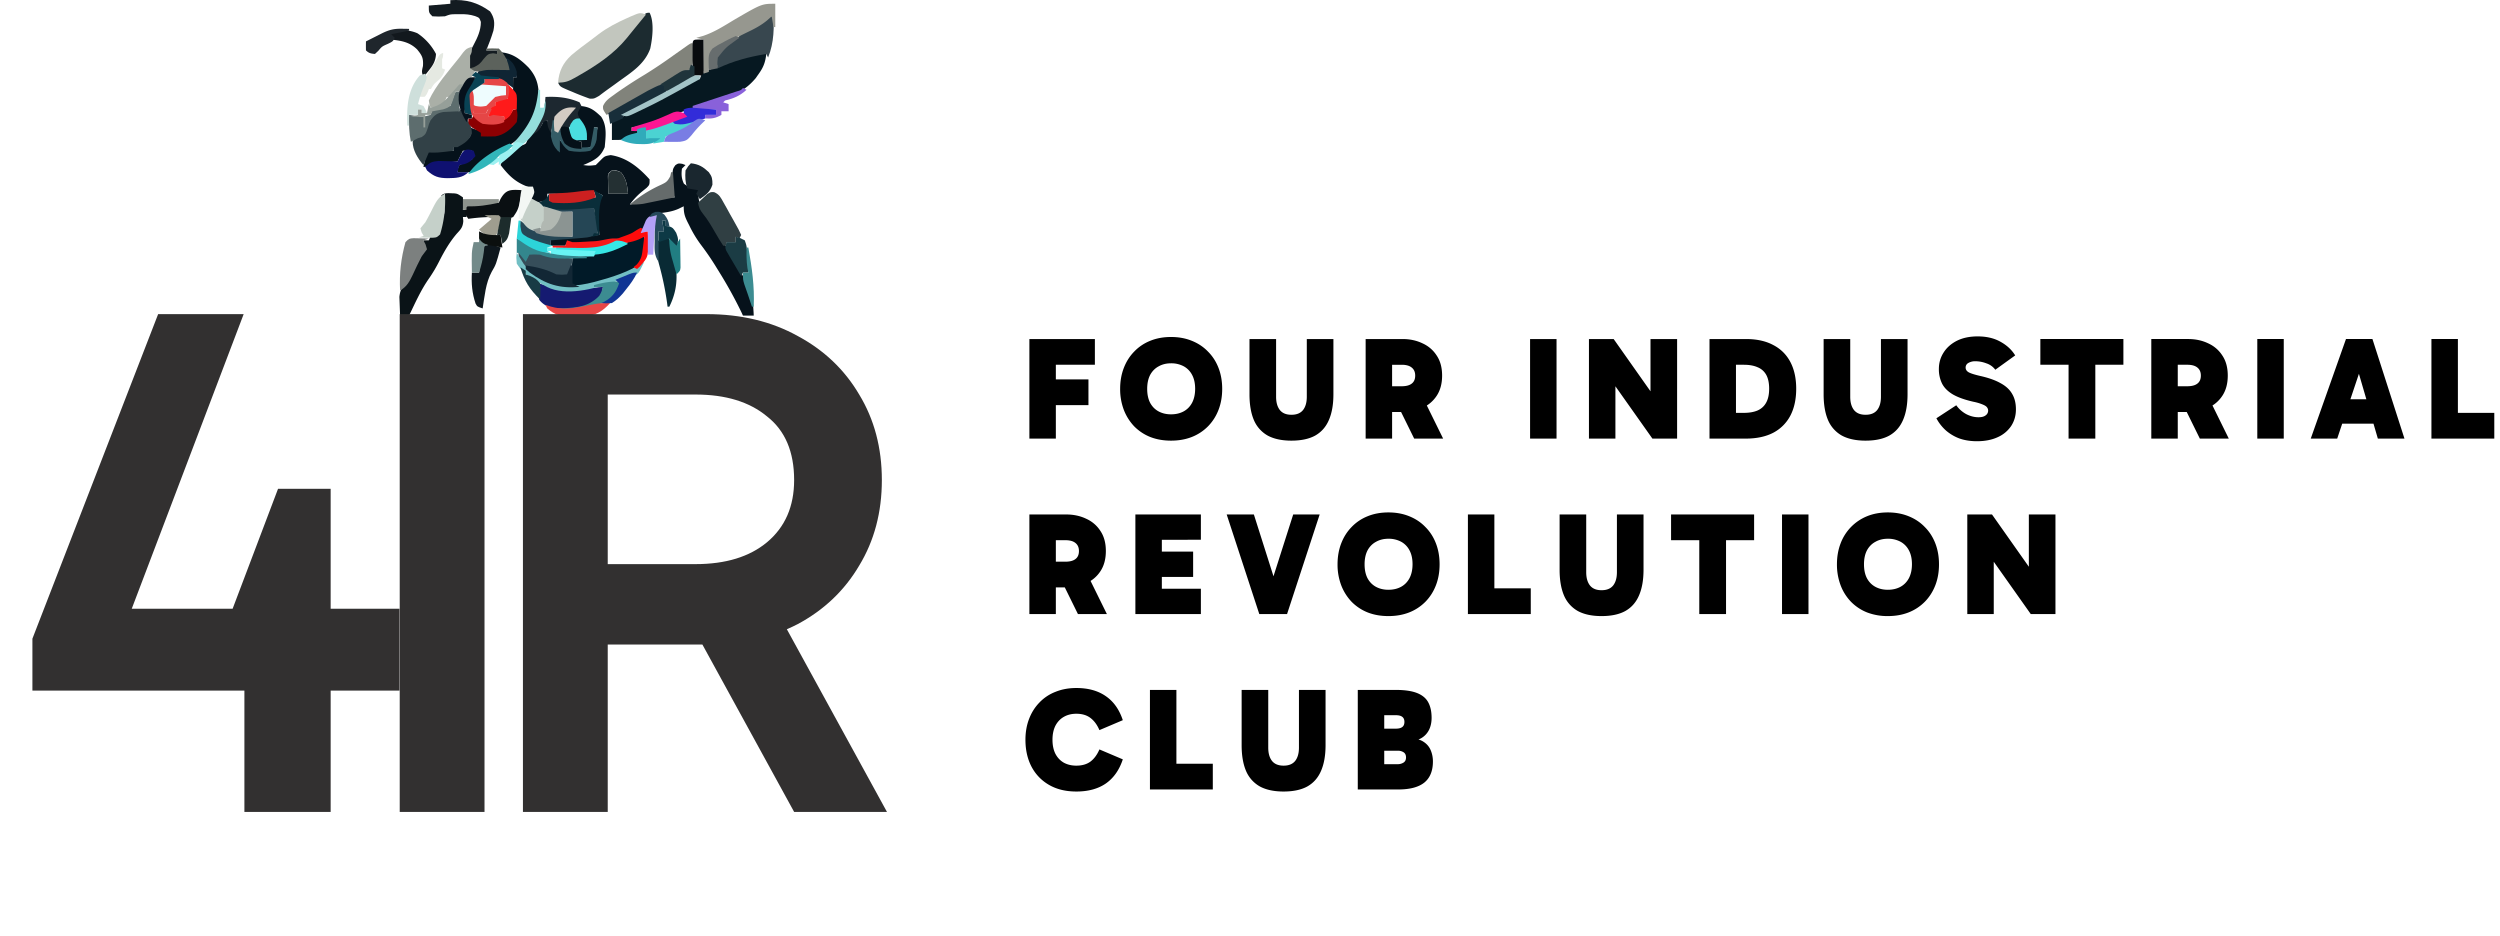 <svg xmlns="http://www.w3.org/2000/svg" width="171" height="64" fill="none"><path fill="#06121B" d="M39.645 7.245c.694.05.985.27 1.473.735.417.625.311 1.355.245 2.084-.268.65-.658.868-1.275 1.145l-.198.081c.404.052.404.052.86 0l.307-.306c.306-.307.306-.307.713-.376 1.1.168 1.93.848 2.663 1.663 0 .368 0 .368-.202.574l-.266.215a4.7 4.7 0 0 0-.882.927l.242-.045 1.085-.2.381-.07.366-.068.337-.062c.29-.045.29-.045.658-.045l-.122-.245a16 16 0 0 1-.031-.85l-.01-.464c.04-.402.04-.402.21-.643.199-.127.199-.127.468-.089l.222.084-.245.246c-.044.395-.037.655.13 1.019.34.296.657.296 1.097.329l-.067.216c-.13.645.22 1.231.555 1.76q.225.33.454.659c.498.727.941 1.48 1.376 2.246l.204.354c1.072 1.904 1.072 1.904 1.131 2.932l.021.312.01.225h-.737l-.131-.285a30 30 0 0 0-1.534-2.765l-.201-.326a18 18 0 0 0-.977-1.427 8 8 0 0 1-.825-1.357l-.114-.223c-.202-.406-.27-.63-.27-1.095l-.345.168c-.404.18-.774.239-1.213.292-.349.047-.349.047-.652.153-.236.362-.236.362-.344.627-.327.513-.949.749-1.498.966-.376.079-.72.104-1.105.123l-.123.123c-.381.046-.767.057-1.15.076l-.327.02-.314.016-.288.015c-.254-.005-.254-.005-.622-.127l-.123.245h-.982v-.49l3.315-.246c-.055-.704-.055-.704-.114-1.408-.049-.729-.049-.729.173-1.114l.187-.175c-.372-.218-.582-.266-1.006-.199-.93.119-1.865.086-2.8.077v.735q-.122-.12-.246-.245l-.238.061-.254.062-.368-.245.123-.736-.234-.069c-.909-.307-1.398-.77-1.976-1.525.146-.436.29-.53.652-.804l.29-.223c.286-.199.286-.199.56-.334.236-.092.236-.092.324-.332.202-.392.538-.6.875-.881.169-.264.169-.264.246-.49h.245l.737 2.084V9.45l.737.736q.364.027.729.03l.402.01.342-.04c.234-.35.303-.542.384-.942l.062-.3.045-.23h-.245l.015.4c-.022.654-.022.654-.26.95-.323.091-.323.091-.615.122v-.49l-.49-.123h.859c-.135-.61-.268-1.067-.614-1.594l-.123-.367q.12-.182.245-.368m2.21 4.413c-.28.225-.28.225-.27.564l.009.37.015.66h1.35c-.056-.576-.116-1.018-.49-1.471-.306-.131-.306-.131-.614-.123"/><path fill="#061821" d="M52.415 3.69c-.063.555-.189.903-.514 1.356l-.213.303c-.597.705-1.164 1.026-2.029 1.302l-.3.1q-.47.157-.943.31l-1.236.41-.301.1a35 35 0 0 0-2.11.778c-.51.185-1.029.286-1.564.367v.245h.614c-.265.265-.425.328-.775.445l-.282.096c-.293.072-.293.072-.907.072V8.348l.614-.306.41-.205q.45-.226.903-.448 1.56-.773 3.093-1.597l.286-.152.254-.137c.21-.097.21-.097.456-.097l.123-.368c.235-.139.235-.139.542-.268l.338-.144.356-.147.346-.148c.945-.397 1.804-.684 2.839-.641"/><path fill="#05121B" d="M34.119 3.567c.888.037 1.414.43 2.032 1.049.63.714.719 1.338.7 2.262-.093 1.117-.727 1.98-1.543 2.719-.388.317-.802.542-1.244.774-.656.384-1.37.872-1.91 1.41q-.43.008-.86 0c.008-.223.008-.223.123-.49q.428-.191.86-.369c.166-.353.166-.353 0-.613h-.614l-.115.23-.253.506q-.425.046-.852.061c-.625-.011-.625-.011-1.113.307h-.368l.245-1.104h1.842v-.245c.28-.189.57-.355.864-.523.277-.196.277-.196.276-.543l-.035-.282.315.115c.428.132.839.192 1.282.253l.122.122.624-.24c.32-.173.506-.325.727-.618a5.5 5.5 0 0 0 .038-.935l-.003-.252c-.008-.464-.008-.464-.158-.897-.016-.328-.005-.652 0-.98h.246c-.28-.77-.5-1.198-1.228-1.594z"/><path fill="#1C2B30" d="M44.433.87c.33.657.195 1.75.044 2.453-.387 1.08-1.3 1.63-2.2 2.282l-.236.173q-.23.166-.46.33-.306.221-.604.45c-.35.197-.35.197-.647.188-.408-.147-.81-.302-1.207-.474l-.237-.098c-.577-.247-.577-.247-.715-.523l.33-.13a12.9 12.9 0 0 0 3.354-2.076l.36-.281c.426-.355.75-.772 1.083-1.213.828-1.08.828-1.08 1.135-1.08"/><path fill="#0A1317" d="M31.048 13.224c.247.028.247.028.615.273.023.444.023.444 0 .858h.246v.49h-.246l.027.273c-.034.433-.167.56-.457.877-.494.584-.837 1.183-1.183 1.86a10 10 0 0 1-.72 1.212c-.547.782-.935 1.664-1.35 2.52h-.614a2590.652 2590.652 0 0 0-.048-1.28c.057-.522.195-.66.539-1.048.21-.342.396-.695.583-1.05l.153-.28.144-.272q.066-.12.131-.245c.124-.27.124-.27.094-.728v-.245h.368l.095-.204c.24-.454.547-.865.843-1.285.244-.509.11-.847-.032-1.369l-.046-.207c.23-.23.552-.144.858-.15"/><path fill="#011A28" d="M44.065 16.194c.07 1.328.07 1.328-.369 1.839-.606.62-1.27.842-2.087 1.103l-.313.112c-.775.264-1.448.287-2.266.256l.123-1.84.898-.152a11.2 11.2 0 0 0 3.388-1.201c.257-.117.257-.117.626-.117"/><path fill="#324147" d="m31.417 7.367.246.368.253.368c.235.362.36.594.36 1.027-.18.476-.54.696-.981.934h-.246v.246c-1.155.14-1.155.14-1.719.122l-.368.858c-.389-.461-.737-1.006-.737-1.624.123-.215.123-.215.407-.368.411-.267.502-.524.704-.958.161-.327.306-.518.608-.727.496-.13.984-.184 1.473 0z"/><path fill="#C2C6BE" d="M44.188.993q-.402.495-.808.988-.256.31-.506.625c-.894 1.095-2.08 1.876-3.298 2.57l-.253.145c-.426.235-.655.33-1.152.33.058-.774.34-1.354.914-1.878.43-.363.88-.7 1.334-1.033q.264-.196.524-.4c.61-.46 1.252-.791 1.948-1.102l.26-.117c.623-.266.623-.266 1.037-.128"/><path fill="#81837B" d="M47.38 2.954q.01.357.015.713l.01.4c-.025.358-.025.358-.27.726-.206.125-.206.125-.448.236-.503.238-.987.5-1.471.776l-.255.143q-.625.354-1.248.711c-.733.421-1.464.833-2.227 1.199-.245-.368-.245-.368-.238-.604.168-.37.41-.522.737-.76l.195-.143a32 32 0 0 1 1.91-1.24 32 32 0 0 0 1.94-1.299l.682-.482.308-.218c.237-.158.237-.158.36-.158"/><path fill="#38474F" d="M52.783.748h.123c.038 1.122.06 2.126-.368 3.187l-.123-.245c-1.184.198-2.223.467-3.316.98-.09-.33-.09-.33-.122-.735.185-.304.185-.304.452-.582l.263-.282c.25-.223.46-.341.758-.484l.173-.177c.347-.34.799-.522 1.228-.743.283-.163.461-.321.687-.551h.245z"/><path fill="#131B21" d="M30.804.012c1.057-.068 1.85.144 2.716.766.309.452.33.797.23 1.318-.14.46-.307.905-.49 1.349h.736v.245l-.33.076c-.402.167-.479.225-.721.552-.3.353-.3.353-.645.399l-.268-.046c-.055-.65.047-1.019.356-1.588.27-.506.503-1.002.503-1.584-.102-.285-.102-.285-.394-.398-.365-.115-.652-.137-1.033-.131l-.35.002c-.326.009-.326.009-.679.143-.437.023-.437.023-.86 0C29.33.87 29.33.87 29.33.38l1.474-.123z"/><path fill="#96978F" d="M53.029.257v1.594h-.123l-.123-.736-.31.277c-.424.353-.874.584-1.37.82l-.521.257a17 17 0 0 1-.92.415c-.36.161-.64.294-.931.56-.18.49-.235.952-.246 1.472l-.368.122V2.71l-.491-.122.46-.13c.769-.255 1.43-.68 2.118-1.096C52.103.257 52.103.257 53.03.257"/><path fill="#151A71" d="M36.82 19.381a5.6 5.6 0 0 1 .821.253c1.119.316 2.448.066 3.6-.008-.067.475-.1.592-.46.943-.9.638-1.792.603-2.856.529-.437-.095-.744-.228-1.036-.583-.095-.382-.084-.742-.069-1.134"/><path fill="#254655" d="M37.557 14.232h3.07c.3 1.352.3 1.352.245 1.717-.395.263-.56.287-1.022.322l-.382.031-.399.03-.403.032-.986.075v.368c-.612-.061-1.063-.183-1.596-.49l-.292-.154c-.2-.214-.2-.214-.23-.666l.03-.406.208.152c1.105.779 2.016.86 3.353.95v-1.715l-.59.015c-.472.012-.599.01-1.006-.26"/><path fill="#303F43" d="M48.844 13.142c.37.158.462.383.657.73q.105.188.215.38l.22.402.227.4c.404.724.404.724.533 1.017l-.123.245-.246-.122v.368h-.614v.245h-.245c-.19-.29-.366-.58-.537-.881-.261-.454-.51-.887-.842-1.294-.21-.268-.29-.434-.34-.767q.197-.19.399-.376l.224-.211c.236-.149.236-.149.471-.136"/><path fill="#AAAFA7" d="M32.277 3.2c0 .367 0 .367-.123.612q-.008.43 0 .859l.369.122c-.23.537-.547.87-1.052 1.165-.313.192-.455.38-.667.674h-.246l-.107.23c-.139.26-.139.26-.384.505-.323.016-.323.016-.614 0-.083-.207-.083-.207-.123-.49.495-1.07 1.357-2.02 2.088-2.942l.259-.346c.232-.267.232-.267.6-.39"/><path fill="#E5E9E2" d="M30.31 3.614c0 .265 0 .265-.07.441q-.003.31 0 .619l.21.088c-.131.387-.31.627-.596.84-.177.138-.257.274-.378.485h-.139l-.06.166c-.079.187-.079.187-.218.364-.182.01-.182.01-.347 0-.047-.15-.047-.15-.07-.353.28-.77.768-1.456 1.182-2.12l.147-.25c.13-.192.13-.192.34-.28"/><path fill="#0A0F12" d="M35.715 13.007c-.245 1.292-.245 1.292-.614 1.838-.407.153-.566.139-.982 0a12.7 12.7 0 0 0-2.088.123c-.245-.368-.245-.368-.2-.636l.078-.222q.38-.062.76-.123l.427-.069a6 6 0 0 1 1.023-.053l.1-.223c.388-.714.718-.674 1.496-.635"/><path fill="#0E171D" d="M34.242 16.93c-.313 1.154-.313 1.154-.614 1.67-.409.755-.48 1.66-.614 2.497-.369-.122-.369-.122-.485-.332-.24-.722-.295-1.361-.252-2.12h.491l.046-.367c.073-.503.18-.983.322-1.471.393-.196.703-.004 1.106.123"/><path fill="#1D2830" d="M37.311 6.632c.833-.04 1.561.034 2.333.368l.123.245q-.06.117-.123.237c-.165.267-.165.267 0 .621l-.86.736-.367-.246c.165-.541.4-.777.86-1.103-.634.036-.634.036-1.144.383-.24.407-.345.753-.453 1.21-.18-.324-.246-.477-.246-.857-.274.109-.274.109-.422.421-.192.314-.192.314-.56.56a8.5 8.5 0 0 1 .499-1.081c.257-.501.32-.935.36-1.494"/><path fill="#364E5A" d="M35.47 16.93c.19.284.343.552.49.858l.246-.49c.39-.02.69-.017 1.06.114.617.194 1.244.213 1.887.253-.092.95-.092.95-.368 1.226-.253.006-.253.006-.545-.03l-.291-.033c-.27-.06-.27-.06-.637-.305a58 58 0 0 0-.86-.122c-.674-.165-.674-.165-.906-.46-.096-.345-.093-.655-.076-1.012"/><path fill="#092A34" d="M45.539 16.194c.245.122.245.122.377.512.407 1.529.597 2.8-.132 4.269h-.123l-.036-.28a20 20 0 0 0-.538-2.583c-.143-.529-.209-1.004-.163-1.55.292-.246.292-.246.614-.368"/><path fill="#7C807F" d="m28.299 16.293.371.008.373.007.287.008-.368.123.145.276.1.337q-.18.249-.368.49c-.218.411-.412.835-.608 1.256-.227.47-.397.805-.866 1.074-.057-1.141.062-2.21.369-3.31.245-.246.245-.246.565-.27"/><path fill="#C5D0C9" d="m29.584 16.262-.34-.008-.34-.005-.262-.008.337-.103-.134-.232-.09-.284q.164-.208.336-.412c.198-.346.376-.702.555-1.057.206-.394.362-.677.79-.903a7.9 7.9 0 0 1-.336 2.785c-.225.206-.225.206-.516.227"/><path fill="#0F1171" d="m32.4 10.31.123.367c-.348.4-.576.555-1.105.613l-.123.49h.737c-.403.403-.844.392-1.397.407-.64-.004-.952-.104-1.428-.529l-.122-.245c.313-.301.474-.366.915-.404l.466.013.47.01.359.013.115-.23c.258-.514.372-.71.99-.505"/><path fill="#12181D" d="M28.547 2.273c.53.347.985.855 1.274 1.417-.023.485-.2.768-.499 1.142l-.203.259-.157.193c-.123-.368-.123-.368-.031-.767.036-.545-.062-.722-.397-1.133-.511-.506-1.087-.605-1.782-.675l-.123-.49a2.63 2.63 0 0 1 1.918.054"/><path fill="#1A272F" d="M47.257 11.168c.542.062.834.24 1.228.613.227.309.246.463.246.85-.17.518-.422.672-.86.989q-.12-.182-.245-.368.06-.121.123-.245l-.737-.123c-.146-.437-.155-.767-.123-1.226.184-.299.184-.299.368-.49"/><path fill="#EEFCFE" d="M34.61 5.896v.613l-.33.085c-.425.135-.425.135-.714.482-.307.291-.307.291-.698.345-.345-.054-.345-.054-.591-.299-.006-.256-.006-.256.03-.551l.033-.295c.06-.257.06-.257.305-.502.684-.205 1.29-.039 1.965.122"/><path fill="#5D6D6E" d="M31.172 6.264h.245v1.349l-.305.01-.4.02-.398.018c-.444.09-.587.21-.861.565-.116.249-.116.249-.184.505-.156.455-.156.455-.422.644l-.254.076-.49.246c-.128-.62-.136-1.21-.124-1.84l.46.07c.52.069.52.069 1.014-.07q.06-.18.123-.367l1.227-.245.116-.353c.13-.383.13-.383.253-.628"/><path fill="#0A2E3A" d="m40.627 13.007.614.367-.122.304c-.145.504-.151.938-.14 1.459l.004.273.012.661-.491.123.123-.245h.245l-.245-1.716-.53.035-.698.041-.348.024c-.718.04-1.3.005-1.985-.223l-.246-.245.23-.1c.298-.14.298-.14.507-.513v.49c1.613.043 1.613.043 3.193-.245z"/><path fill="#182E3A" d="M45.661 5.896c-.022.223-.022.223-.123.49-.27.187-.27.187-.625.362l-.383.193-.404.197-.786.391-.355.174c-.287.13-.287.13-.393.4a20 20 0 0 1-.86.368l-.123-.736 1.271-.72q.322-.181.643-.364l.412-.233.378-.214c.975-.494.975-.494 1.348-.308"/><path fill="#8C0002" d="M35.101 7.49h.246c.061.376.061.376 0 .858-.396.48-.845.884-1.474.981q-.26.011-.521.008l-.461-.008v-.245q-.303-.19-.614-.368c-.245-.245-.245-.245-.245-.613h.245l.123-.245.23.245c.535.342.991.363 1.612.245.383-.208.662-.463.86-.858"/><path fill="#C5D0C9" d="m36.207 13.497.414.222.233.125c.212.143.212.143.458.511.06.466.033.68-.208 1.088-.284.26-.284.26-.583.345-.482-.13-.638-.423-.928-.82z"/><path fill="#1B3C44" d="M50.328 16.194c.296.078.296.078.613.245.114.32.114.32.162.705l.052.381c.031.376.038.744.032 1.12h-.368l-.123.246q-.282-.478-.56-.958l-.163-.274-.152-.265-.143-.243c-.087-.222-.087-.222.036-.59h.614z"/><path fill="#8B9492" d="M38.417 14.478h.736v1.716c-.87.02-1.626.03-2.456-.245l-.245-.246c.238-.069.238-.069.491-.122l.123.122c.352-.051.352-.051.737-.245.17-.25.304-.5.433-.774q.09-.101.18-.207"/><path fill="#72BFC4" d="M35.347 17.297q.238.357.456.726c.32.431.624.635 1.086.906l.215.129c1.125.664 2.309.542 3.538.231 1.198-.317 2.385-.688 3.423-1.379-.393.814-.393.814-.718.962l-.272.08-.3.091-.306.093q-.277.095-.553.192c-1.304.431-3.198.947-4.496.304l-.231-.128-.305-.163c-.64-.36-1.144-.68-1.537-1.308-.038-.414-.038-.414 0-.736"/><path fill="#4BD3D2" d="M47.626 8.348c-.597.48-1.09.713-1.837.886l-.25.095-.123.368-.737.122q.06-.12.123-.245l-.614-.122v-.613c.827-.358 1.512-.545 2.417-.496.427.008.593-.137 1.02.005"/><path fill="#656B6B" d="M45.907 11.78h.123l.122 1.717-1.529.316-.33.067-.301.062a5 5 0 0 1-.91.045 9 9 0 0 1 2.134-1.348c.36-.172.43-.217.63-.582z"/><path fill="#122735" d="M35.96 18.155c.77.116 1.392.258 2.088.613.4.031.4.031.737 0l.246-.613h.123v1.226l.49.245c-1.376.12-2.306-.179-3.418-.99l-.265-.235z"/><path fill="#FF1A1A" d="M34.733 5.774c.606.586.606.586.626.974l-.012.742H35.1l-.1.23c-.145.26-.145.26-.514.506V7.98h-1.105l.246-.736h.245V7c.325-.18.478-.245.86-.245z"/><path fill="#0F2534" d="M34.61 3.935c.428.27.591.496.737.98v.369H35.1v.735l-.171-.13c-.598-.416-1.053-.555-1.78-.576-.259-.03-.259-.03-.505-.275.123-.245.123-.245.329-.321a6 6 0 0 1 1.053-.054l.4.003.306.005z"/><path fill="#5C625C" d="M33.26 3.322c.414-.015.414-.015.859 0 .443.442.63.862.737 1.471l-.752-.008-.423-.004c-.42 0-.42 0-.82.09-.338.045-.338.045-.707-.2l.269-.077c.344-.168.433-.257.652-.552.307-.352.307-.352.652-.398l.27.046v-.245h-.738z"/><path fill="#8961DA" d="M50.819 6.019q.12.06.245.123c-.467.423-.865.583-1.473.735L49.468 7l.368.122v.49h-.491v.246c-.385.228-.66.27-1.105.245v-.245h.737V7.49H47.38v-.245l.303-.1 1.587-.523.688-.227.42-.138c.305-.085.305-.085.44-.238"/><path fill="#CEDFDB" d="M29.085 5.038c.122.246.122.246.031.547l-.139.357a8 8 0 0 0-.384 1.18l.369.123c.146.253.146.253.245.49h-.368V7.49h-.246v.368h-.614v.735h-.122c-.04-1.213.003-2.483.86-3.432z"/><path fill="#CC2020" d="M40.627 13.007q.06.24.123.49c-.98.412-1.896.435-2.947.368l-.246-.123v-.49l.408-.023.536-.03q.132-.008.268-.015c.627-.038 1.233-.177 1.858-.177"/><path fill="#3C8C91" d="M42.469 19.259c-.297.97-.297.97-.74 1.272a11 11 0 0 1-.856.321l-.384.215c-.694.305-1.574.179-2.318.153v-.123l.315-.01c.976-.048 1.807-.117 2.502-.855.147-.252.147-.252.253-.606h-.614v-.122c.642-.18 1.176-.273 1.842-.245"/><path fill="#243033" d="M41.855 11.658c.299.008.299.008.614.123.374.454.434.896.49 1.47h-1.35c-.024-1.029-.024-1.029 0-1.348z"/><path fill="#080B0E" d="m47.818 2.701.3.008.007 1.157.003.334.001.317.002.294c-.014.227-.014.227-.137.35q-.306.008-.614 0l-.007-1.157-.003-.334-.002-.317-.002-.294c.023-.362.087-.349.452-.358"/><path fill="#E64646" d="M41.732 20.73c-.51.567-1.017.869-1.785.911q-.304.003-.61 0l-.308.008c-.69 0-1.067-.103-1.595-.552l-.123-.245.373.12c1.507.429 2.642-.328 4.048-.242"/><path fill="#94DEDC" d="M36.82 6.142h.123v1.225h.246q.06-.24.123-.49c.048.627-.089.993-.392 1.54l-.22.407a4.3 4.3 0 0 1-.862.995c-.407.039-.407.039-.737 0l.14-.157c.99-1.134 1.448-1.995 1.58-3.52"/><path fill="#1F262C" d="m27.45 1.966.53.008v.122l-1.229.245.246.246c-.123.245-.123.245-.468.413-.398.175-.398.175-.652.475l-.23.215c-.273-.023-.42-.051-.615-.245a12 12 0 0 1 0-.613l.714-.36.402-.203c.462-.223.794-.31 1.302-.303"/><path fill="#322CD9" d="m48.01 7.421.966.07v.367h-.736v.245c-1.49.444-1.49.444-2.088.368l-.245-.245.859-.246-.246-.245h.246V7.49c.395-.197.814-.101 1.243-.069"/><path fill="#68F4F4" d="m37.434 16.93 3.438.122-.245.49q-.633.006-1.267.008l-.363.003-.349.001-.321.002c-.279-.014-.279-.014-.647-.136v-.245h-.246z"/><path fill="#E54646" d="M32.277 6.142c.162.324.134.573.13.934l-.003.373-.004.286h.86l.245-.49q.06.12.123.245c-.116.26-.116.26-.246.49l.368-.122q.37.05.737.122v.368c-.458.229-.975.191-1.473.123-.392-.199-.64-.487-.906-.835-.123-.43-.105-.803-.077-1.25z"/><path fill="#33868D" d="M35.347 16.317c.357.126.63.256.936.482 1.168.713 2.523.698 3.852.744v.122q-.59.01-1.181.015l-.337.007c-.615.004-1.094-.04-1.674-.267-.4-.02-.4-.02-.737 0l-.245.49-.238-.306-.254-.307h-.122z"/><path fill="#1F343B" d="m47.257 4.425.246.123v.735q-.417.252-.837.498l-.239.145c-.209.123-.426.231-.643.338l-.368-.122v-.246l-.246-.122q.387-.247.775-.49l.221-.142c.559-.349.559-.349.969-.349z"/><path fill="#728A89" d="m32.768 16.317.614.49h-.245l-.046.437c-.06.488-.176.933-.323 1.402h-.49c-.023-1.413-.023-1.413.122-2.084h.368z"/><path fill="#FF0B0B" d="M43.82 15.58q.12.061.245.123v.123h.245c.075 1.715.075 1.715-.575 2.436l-.161.138-.246-.122.236-.194c.323-.375.35-.637.409-1.124l.055-.435.037-.331-.36.176c-.529.227-1.037.267-1.605.314q-.43.057-.86.123c.492-.327 1.017-.495 1.57-.697.397-.15.397-.15.738-.373z"/><path fill="#797DE4" d="m48.018 8.148.222.078-.269.26a8 8 0 0 0-.66.751c-.31.35-.359.393-.79.46q-.292.012-.583.007l-.298-.003-.224-.004c.123-.368.123-.368.4-.517l.352-.142c.445-.19.824-.377 1.205-.674.376-.261.376-.261.645-.216"/><path fill="#E64646" d="M33.137 5.406c1.107-.095 1.107-.095 1.557.26.195.426.163.645.039 1.089l-.86.245v.245l-.237.107c-.273.117-.273.117-.377.383h-.86l-.122-.613.246.123c.352.061.352.061.736 0q.311-.303.614-.613c.407-.1.407-.1.737-.122v-.613l-1.719-.123.246-.123z"/><path fill="#345C66" d="M37.803 8.226h.123l.122.735.246-.245.063.202.09.265.087.263c.162.317.31.444.62.618.317.045.317.045.644.023l.583-.023.246-1.348h.245q-.016.26-.038.52l-.022.294c-.077.356-.166.527-.43.78-.499.109-.974.092-1.474 0-.31-.22-.418-.4-.614-.736v.858c-.386-.315-.507-.62-.614-1.103.016-.373.062-.736.123-1.103"/><path fill="#FC1693" d="m46.766 7.735.246.246c-2.653.999-2.653.999-3.807.98v-.245l.391-.117c1.26-.379 1.26-.379 2.458-.913.285-.095.434-.057.712.05"/><path fill="#A3C4C8" d="M47.872 5.161v.245c-2.83 1.559-2.83 1.559-4.152 2.192l-.258.126c-.58.271-.58.271-.993.134l.277-.142 1.273-.655.23-.118a51 51 0 0 0 2.959-1.628c.295-.154.295-.154.663-.154"/><path fill="#4ADEE0" d="M39.645 8.103c.406.502.552.826.49 1.471-.743.024-.743.024-.981 0q-.122-.12-.246-.245c.04-.748.04-.748.3-1.096.191-.13.191-.13.437-.13"/><path fill="#B4A1F7" d="M44.924 14.723q.008.367 0 .735l-.123.123a25 25 0 0 0-.069.927l-.016.264-.037.648h-.369v-1.594l-.49.123q.108-.273.222-.544l.125-.306c.191-.338.377-.376.757-.376"/><path fill="#094355" d="M32.523 4.916c.245.122.245.122.368.245q.31.042.622.069l.606.054v.122h-.982v.245q-.365.253-.737.49c-.3.244-.3.244-.269.72.008.349.035.664.146.997l-.491-.123c-.12-.574-.21-1.044.092-1.57.46-.652.46-.652.645-.881l-.246-.123z"/><path fill="#B1B8B2" d="m37.189 14.11 1.228.368c-.147.537-.284.886-.737 1.226-.4.091-.4.091-.737.122.108-.598.108-.598.246-.735q.012-.249.007-.498z"/><path fill="#30ABBA" d="M44.188 8.716v.736h.982c-.512.463-.942.412-1.605.397a3.2 3.2 0 0 1-1.096-.275c.33-.329.66-.375 1.105-.49v-.245c.368-.123.368-.123.614-.123"/><path fill="#9F9D8F" d="M33.137 14.723c.755-.012.755-.012.982 0l.123.122c-.047.5-.108.916-.369 1.349-.548-.061-.698-.085-1.105-.49l.86-.736z"/><path fill="#36E6E5" d="m42.737 16.554.223.13c-.783.39-1.455.686-2.333.736l.123-.245-2.702-.123v-.123l.227-.007c1.083-.037 3.588-.742 4.462-.368"/><path fill="#969F99" d="M31.418 5.774h.245q-.06.242-.123.49h-.368l-.115.353c-.203.597-.203.597-.46.758-.285.115-.285.115-.676.176l-.345.062-.123.245h-.368v.858h-.123v-.735h-.86l.491-.123V7.49h.246v.245h.368l.123-.613.123.246c.658-.16.95-.423 1.381-.935q.284-.336.584-.66"/><path fill="#676D6E" d="m50.327 2.464.246.122-.198.14c-.725.518-.725.518-1.276 1.209-.04.393-.04.393 0 .735l-.614.123c-.035-1.075-.035-1.075.246-1.471.364-.24.364-.24.798-.467l.221-.12c.188-.1.383-.186.577-.271"/><path fill="#F3F7F4" d="M35.715 12.762h.737c.123.367.123.367.009.65l-.17.315c-.218.407-.41.81-.576 1.241h-.246l.054-.758.03-.427c.034-.35.085-.68.162-1.021"/><path fill="#103594" d="M43.574 18.646c-.189.418-.435.753-.722 1.11l-.252.32c-.236.265-.443.467-.745.654-.4.023-.4.023-.737 0l.215-.092c.55-.306.815-.665 1.013-1.257l-.246-.245.936-.383c.292-.107.292-.107.538-.107"/><path fill="#3C8C91" d="M51.064 16.93h.123c.244 1.362.43 2.656.368 4.045h-.123l-.27-.81q-.118-.351-.244-.7c-.1-.329-.1-.329-.1-.82h.369l-.062-.306c-.069-.48-.07-.926-.061-1.41"/><path fill="#2CD4D9" d="M35.47 15.09h.122l.008.399c.07.485.07.485.476.735.55.266 1.138.427 1.727.583l-.369.122v.246l.246.122c-.96-.018-1.562-.438-2.333-.98z"/><path fill="#264A5B" d="M45.446 14.685c.207.272.29.44.338.773h-.245v-.367h-.246q.06.362.123.735h-.369v2.084c-.312-.468-.277-.846-.268-1.387v-.277c.004-.52.044-1.011.145-1.523l-.49.122c.122-.245.122-.245.406-.352.33-.015.33-.015.606.191"/><path fill="#217E82" d="m45.784 16.071.491.613.246-.367q.009.543.015 1.087l.006.313.003.3.004.276c-.028.23-.028.23-.274.475q-.125-.432-.245-.866c-.036-.12-.036-.12-.071-.244a4.9 4.9 0 0 1-.175-1.587"/><path fill="#F71919" d="m41.985 16.309.36.008c-.966.643-2.018.662-3.146.635l-.409-.005a96 96 0 0 1-.987-.018v-.122h.859l.123-.368.368.123q.271.004.542-.01l.314-.017.326-.02.33-.016c.482-.026.876-.181 1.32-.19"/><path fill="#06111C" d="M32.522 5.283c-.15.315-.311.59-.506.882-.301.512-.278.991-.23 1.57l.49.123v.245h-.245l-.122.245c-.409-.7-.646-1.267-.492-2.084.536-.98.536-.98 1.105-.98"/><path fill="#9DF1F1" d="m35.838 9.82-.583.528-.329.297c-.261.23-.525.442-.807.645v-.245l-.369.245c-.268-.046-.268-.046-.49-.122.583-.368.583-.368.859-.368l.084-.238c.161-.252.161-.252.484-.344l.291-.031.123-.368c.306-.152.419-.095.737 0"/><path fill="#051018" d="m38.294 8.593.614.123.084.352c.123.407.123.407.484.552l.291.077v.49c-.494-.028-.776-.048-1.151-.383-.232-.41-.286-.745-.322-1.21"/><path fill="#1D2C2C" d="M34.242 14.846h.737q-.048.356-.1.712l-.056.4c-.092.366-.166.499-.458.726l-.123-.613h-.246z"/><path fill="#8D938D" d="M31.663 13.62h2.456v.245c-.752.172-1.439.274-2.21.245v.245h-.246z"/><path fill="#0D3945" d="M45.293 15.09h.245v.368l.223.016c.268.107.268.107.491.452.143.384.179.513.023.88l-.491-.49-.737.246v-.736h.369z"/><path fill="#0B0F0E" d="m32.768 15.826.254.123c.423.144.776.14 1.22.122.04.284.08.567.123.858a38 38 0 0 1-.591-.1l-.333-.055c-.335-.099-.473-.173-.673-.457z"/><path fill="#32B6BA" d="m34.856 9.82.245.122c-.264.29-.51.439-.86.613l-.166.168a4.55 4.55 0 0 1-2.044 1.18c.616-.92 1.806-1.663 2.825-2.084"/><path fill="#D3CBC3" d="m39.399 7.368-.144.157a7.7 7.7 0 0 0-1.084 1.559l-.246-.123c-.036-.359-.062-.63 0-.98.458-.523.78-.696 1.474-.614"/><path fill="#183B45" d="m35.593 18.278.368.245v.245l.284.1c.328.145.48.235.698.513.036.277.036.277.023.575l-.01.3-.013.228c-.73-.709-1.06-1.24-1.35-2.206"/><path fill="#323030" d="M22.617 33.436v22.1h-5.9v-11.85l-.9-1.8 3.2-8.45zm-20.4 13.8v-3.55l8.6-22.2h5.85l-8.7 22.9-.9-2.75h20.25v5.6zm30.924 8.3h-5.8v-34.05h5.8zm2.628 0v-34.05h12.55q3.55 0 6.25 1.5 2.7 1.45 4.2 4 1.55 2.55 1.55 5.85t-1.55 5.85q-1.5 2.55-4.2 4-2.7 1.4-6.25 1.4h-7.9v-5.5h7.15q3.1 0 4.9-1.5 1.85-1.55 1.85-4.25 0-2.901-1.85-4.35-1.8-1.5-4.9-1.5h-7.2l1.2-1.3v29.85zm18.55 0-7.7-14.05h6.35l7.7 14.05z"/><path fill="#000" d="M71.61 27.71v-1.76h2.84v1.76zm.61 2.29h-1.81v-6.81h4.48v1.76h-3.4l.73-.83zm4.398-3.4q0-.78.25-1.43t.71-1.12a3.1 3.1 0 0 1 1.1-.74q.64-.26 1.42-.26t1.42.26q.65.26 1.11.74.47.47.72 1.12t.25 1.43-.25 1.43q-.249.65-.72 1.13a3.2 3.2 0 0 1-1.11.73q-.64.25-1.42.25t-1.42-.25a3.2 3.2 0 0 1-1.1-.73 3.4 3.4 0 0 1-.71-1.13 4 4 0 0 1-.25-1.43m1.85 0q0 .56.2.95.21.39.58.59t.85.2q.49 0 .86-.2t.58-.59q.21-.4.21-.96t-.21-.95a1.4 1.4 0 0 0-.58-.59 1.8 1.8 0 0 0-.86-.2q-.48 0-.85.21-.37.2-.58.59-.2.39-.2.95m9.867 3.54q-.99 0-1.63-.35a2.2 2.2 0 0 1-.94-1.06q-.3-.71-.3-1.76v-3.78h1.82v3.95q0 .58.26.91.26.32.79.32t.79-.32q.26-.33.26-.91v-3.95h1.82v3.78q0 1.05-.31 1.76-.3.7-.93 1.06-.63.35-1.63.35M93.41 30v-6.81h2.52q.75 0 1.36.29.62.28.98.84.37.55.37 1.37t-.37 1.38a2.25 2.25 0 0 1-.98.83q-.61.28-1.36.28h-1.14v-1.76h1.08q.46 0 .69-.18.24-.18.24-.55 0-.36-.24-.55-.23-.19-.69-.19h-1.09l.44-.39V30zm3.32 0-1.34-2.72h1.98l1.34 2.72zm9.737 0h-1.81v-6.81h1.81zm6.557 0-3.21-4.54.68-.18V30h-1.81v-6.81h1.69l3.2 4.54-.68.18v-4.72h1.82V30zm3.906 0v-6.81h2.49q1.11 0 1.87.41.77.4 1.17 1.16t.4 1.83-.4 1.84a2.76 2.76 0 0 1-1.17 1.17q-.77.4-1.88.4zm1.81-.96-.79-.8h1.32q.56 0 .94-.16.39-.17.59-.53.21-.37.21-.96t-.2-.95a1.16 1.16 0 0 0-.59-.52q-.38-.17-.94-.17h-1.4l.86-.47zm8.866 1.1q-.99 0-1.63-.35a2.2 2.2 0 0 1-.94-1.06q-.3-.71-.3-1.76v-3.78h1.82v3.95q0 .58.26.91.26.32.79.32t.79-.32q.26-.33.26-.91v-3.95h1.82v3.78q0 1.05-.31 1.76-.3.7-.93 1.06-.63.35-1.63.35m7.613.04q-.64 0-1.17-.18a3 3 0 0 1-.93-.54 3 3 0 0 1-.67-.85l1.36-.89q.26.37.67.6.42.22.85.22.33 0 .49-.13a.39.39 0 0 0 .17-.32.36.36 0 0 0-.08-.23q-.07-.1-.29-.19a3.3 3.3 0 0 0-.64-.19q-.88-.2-1.4-.5-.52-.31-.74-.74a2.2 2.2 0 0 1-.22-1q0-.62.32-1.12.32-.51.91-.81.6-.3 1.42-.3.92 0 1.57.37.65.36 1 .93l-1.36.98a1.24 1.24 0 0 0-.62-.44 2.1 2.1 0 0 0-.73-.14.93.93 0 0 0-.5.12.35.35 0 0 0-.18.31q0 .2.2.32.21.12.82.26.84.19 1.37.49.54.29.79.73.26.43.26 1.06t-.32 1.13a2.15 2.15 0 0 1-.92.77q-.6.28-1.43.28m6.271-.18v-6.17h1.83V30zm-1.93-5.05v-1.76h5.68v1.76zm7.589 5.05v-6.81h2.52q.75 0 1.36.29.62.28.98.84.37.55.37 1.37t-.37 1.38q-.36.55-.98.83-.61.28-1.36.28h-1.14v-1.76h1.08q.46 0 .69-.18.24-.18.24-.55 0-.36-.24-.55-.23-.19-.69-.19h-1.09l.44-.39V30zm3.32 0-1.34-2.72h1.98l1.34 2.72zm5.74 0h-1.81v-6.81h1.81zm3.496-2.69h2.85v1.67h-2.85zm-1.65 2.69 2.41-6.81h1.81l2.19 6.81h-1.82l-1.63-5.58h.72l-1.87 5.58zm12.555 0h-4.3v-6.81h1.81v5.9l-.56-.85h3.05zM70.41 42v-6.81h2.52q.75 0 1.36.29.62.28.98.84.37.55.37 1.37t-.37 1.38q-.36.55-.98.83-.61.28-1.36.28h-1.14v-1.76h1.08q.46 0 .69-.18.24-.18.24-.55 0-.36-.24-.55-.23-.19-.69-.19h-1.09l.44-.39V42zm3.32 0-1.34-2.72h1.98L75.71 42zm5.04-2.54v-1.73h2.84v1.73zm-.03-2.54.73-.8v5.08l-.78-.93h3.45V42h-4.48v-6.81h4.48v1.73zM86.135 42l-2.23-6.81h1.86l1.77 5.58h-.86l1.78-5.58h1.81L88.035 42zm5.353-3.4q0-.78.25-1.43t.71-1.12a3.1 3.1 0 0 1 1.1-.74q.64-.26 1.42-.26t1.42.26q.651.26 1.11.74.471.47.72 1.12.25.65.25 1.43t-.25 1.43q-.249.65-.72 1.13a3.2 3.2 0 0 1-1.11.73q-.64.25-1.42.25t-1.42-.25a3.2 3.2 0 0 1-1.1-.73 3.4 3.4 0 0 1-.71-1.13 4 4 0 0 1-.25-1.43m1.85 0q0 .56.2.95.21.39.58.59t.85.2q.49 0 .86-.2t.58-.59q.21-.4.21-.96t-.21-.95a1.4 1.4 0 0 0-.58-.59 1.8 1.8 0 0 0-.86-.2q-.48 0-.85.21-.37.2-.58.59-.2.39-.2.95m11.367 3.4h-4.3v-6.81h1.81v5.9l-.56-.85h3.05zm4.842.14q-.99 0-1.63-.35a2.2 2.2 0 0 1-.94-1.06q-.3-.71-.3-1.76v-3.78h1.82v3.95q0 .58.26.91.26.32.79.32t.79-.32q.26-.33.26-.91v-3.95h1.82v3.78q0 1.05-.31 1.76-.3.7-.93 1.06-.63.35-1.63.35m6.684-.14v-6.17h1.83V42zm-1.93-5.05v-1.76h5.68v1.76zM123.7 42h-1.81v-6.81h1.81zm1.947-3.4q0-.78.25-1.43a3.23 3.23 0 0 1 1.81-1.86q.64-.26 1.42-.26t1.42.26q.65.26 1.11.74.47.47.72 1.12t.25 1.43-.25 1.43-.72 1.13a3.2 3.2 0 0 1-1.11.73q-.64.25-1.42.25a3.9 3.9 0 0 1-1.42-.25 3.2 3.2 0 0 1-1.1-.73 3.3 3.3 0 0 1-.71-1.13 4 4 0 0 1-.25-1.43m1.85 0q0 .56.2.95.21.39.58.59t.85.2q.49 0 .86-.2t.58-.59q.21-.4.21-.96t-.21-.95a1.4 1.4 0 0 0-.58-.59 1.8 1.8 0 0 0-.86-.2q-.48 0-.85.21-.37.2-.58.59-.2.39-.2.95m11.406 3.4-3.21-4.54.68-.18V42h-1.81v-6.81h1.69l3.2 4.54-.68.18v-4.72h1.82V42zM73.62 54.14q-1.08 0-1.86-.45t-1.2-1.24q-.42-.8-.42-1.85 0-.78.25-1.43t.71-1.12a3 3 0 0 1 1.1-.73q.64-.26 1.42-.26 1.22 0 2.02.56.8.55 1.16 1.64l-1.6.68q-.23-.54-.61-.83t-.97-.29q-.48 0-.85.21t-.58.61q-.2.4-.2.96t.2.96q.21.4.58.61.37.2.85.2.59 0 .97-.28.38-.29.61-.83l1.6.68q-.36 1.09-1.16 1.65-.8.55-2.02.55m9.336-.14h-4.3v-6.81h1.81v5.9l-.56-.85h3.05zm4.842.14q-.99 0-1.63-.35a2.2 2.2 0 0 1-.94-1.06q-.3-.71-.3-1.76v-3.78h1.82v3.95q0 .58.26.91.26.32.79.32t.79-.32q.26-.33.26-.91v-3.95h1.82v3.78q0 1.05-.31 1.76-.3.7-.93 1.06-.63.35-1.63.35m5.074-.14v-6.81h2.58q.95 0 1.49.22t.76.65q.22.42.22 1.04 0 .47-.18.83-.18.35-.51.55t-.78.2v-.17q.58 0 .92.23.34.22.49.58t.15.76q0 .97-.59 1.45-.59.47-1.78.47zm1.81-5.97v5.06l-.61-.82h1.51a.73.73 0 0 0 .42-.11q.17-.11.17-.35t-.16-.35a.7.7 0 0 0-.41-.11h-1.53v-1.51h1.4q.3 0 .44-.11.15-.11.15-.35t-.15-.35q-.14-.11-.44-.11h-1.37z"/></svg>